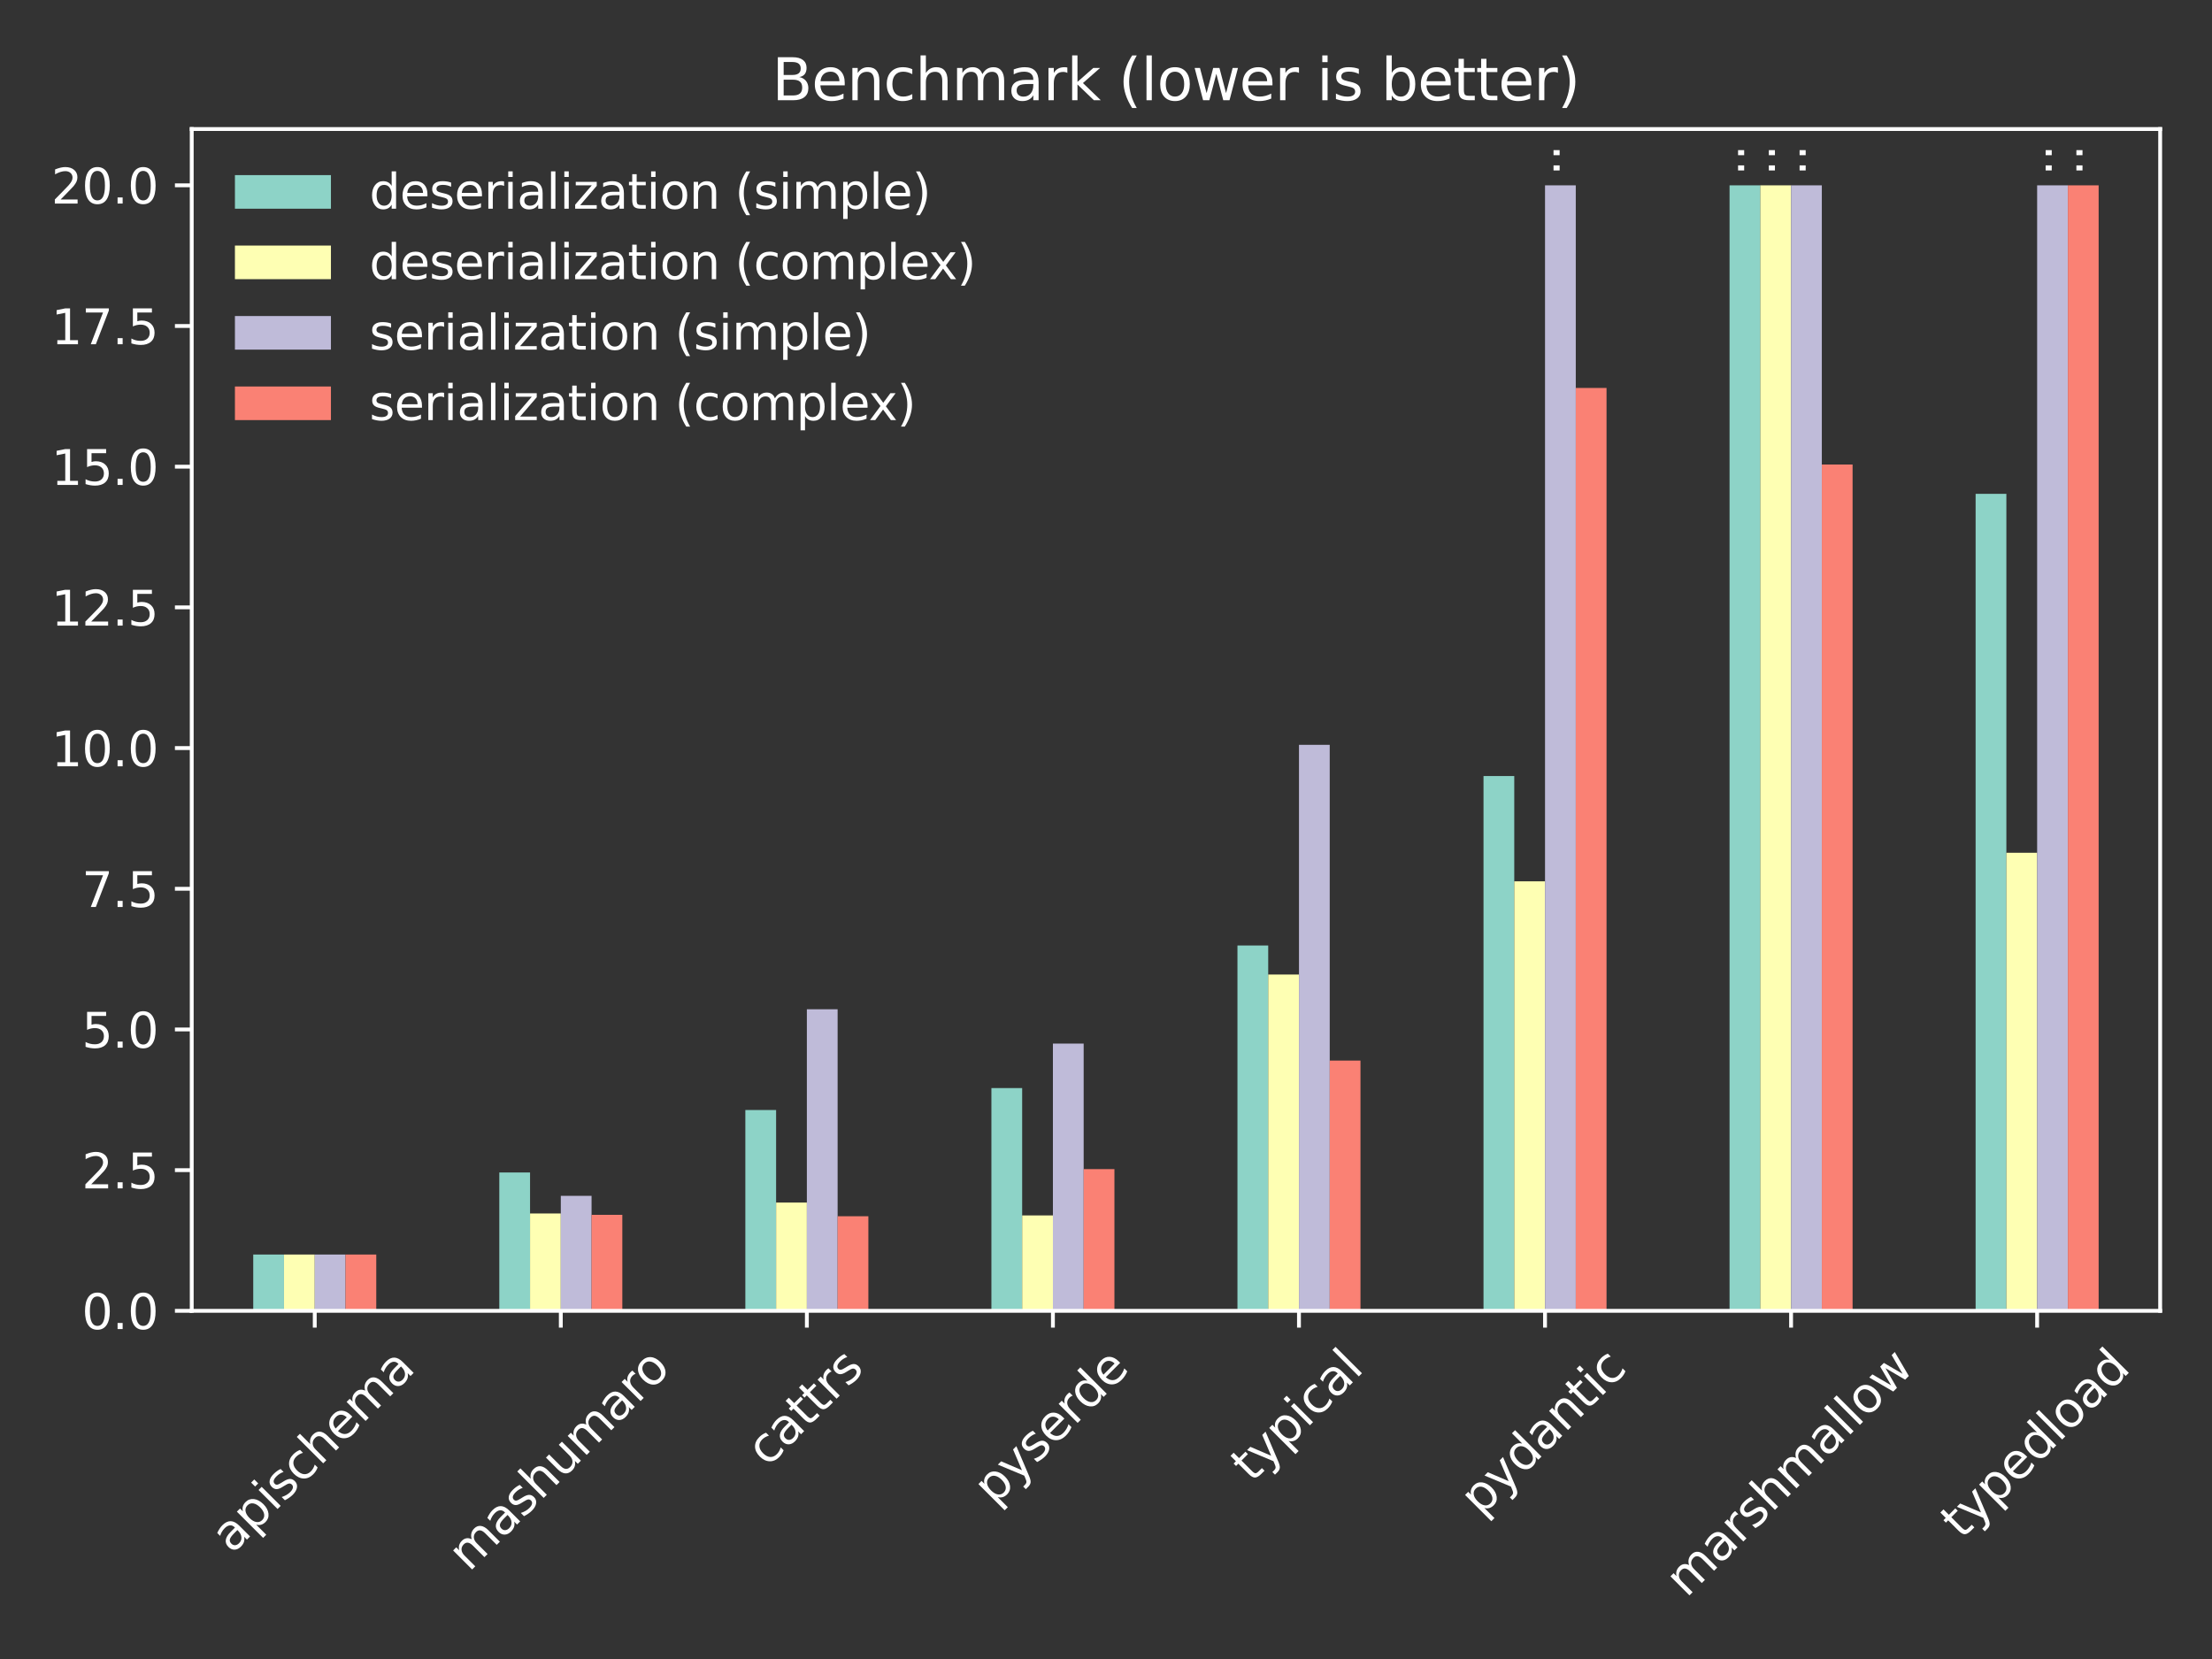 <?xml version="1.0" encoding="utf-8" standalone="no"?>
<!DOCTYPE svg PUBLIC "-//W3C//DTD SVG 1.1//EN"
  "http://www.w3.org/Graphics/SVG/1.1/DTD/svg11.dtd">
<svg xmlns:xlink="http://www.w3.org/1999/xlink" width="460.8pt" height="345.6pt" viewBox="0 0 460.8 345.6" xmlns="http://www.w3.org/2000/svg" version="1.1">
 <rect x="0" y="0" width="460.8" height="345.6" fill="#333333" stroke="none"/>
 <defs>
  <style type="text/css">*{stroke-linejoin: round; stroke-linecap: butt}</style>
 </defs>
 <g id="figure_1">
  <g id="patch_1">
   <path d="M 0 345.6 
L 460.8 345.6 
L 460.8 0 
L 0 0 
L 0 345.6 
z
" style="fill: none"/>
  </g>
  <g id="axes_1">
   <g id="patch_2">
    <path d="M 39.94 273.07 
L 450 273.07 
L 450 26.88 
L 39.94 26.88 
L 39.94 273.07 
z
" style="fill: none"/>
   </g>
   <g id="patch_3">
    <path d="M 52.754 273.07 
L 59.162 273.07 
L 59.162 261.347 
L 52.754 261.347 
z
" clip-path="url(#pff8470fe05)" style="fill: #8dd3c7"/>
   </g>
   <g id="patch_4">
    <path d="M 104.012 273.07 
L 110.419 273.07 
L 110.419 244.247 
L 104.012 244.247 
z
" clip-path="url(#pff8470fe05)" style="fill: #8dd3c7"/>
   </g>
   <g id="patch_5">
    <path d="M 155.269 273.07 
L 161.677 273.07 
L 161.677 231.242 
L 155.269 231.242 
z
" clip-path="url(#pff8470fe05)" style="fill: #8dd3c7"/>
   </g>
   <g id="patch_6">
    <path d="M 206.527 273.07 
L 212.934 273.07 
L 212.934 226.668 
L 206.527 226.668 
z
" clip-path="url(#pff8470fe05)" style="fill: #8dd3c7"/>
   </g>
   <g id="patch_7">
    <path d="M 257.784 273.07 
L 264.192 273.07 
L 264.192 196.967 
L 257.784 196.967 
z
" clip-path="url(#pff8470fe05)" style="fill: #8dd3c7"/>
   </g>
   <g id="patch_8">
    <path d="M 309.042 273.07 
L 315.449 273.07 
L 315.449 161.657 
L 309.042 161.657 
z
" clip-path="url(#pff8470fe05)" style="fill: #8dd3c7"/>
   </g>
   <g id="patch_9">
    <path d="M 360.299 273.07 
L 366.707 273.07 
L 366.707 38.603 
L 360.299 38.603 
z
" clip-path="url(#pff8470fe05)" style="fill: #8dd3c7"/>
   </g>
   <g id="patch_10">
    <path d="M 411.557 273.07 
L 417.964 273.07 
L 417.964 102.879 
L 411.557 102.879 
z
" clip-path="url(#pff8470fe05)" style="fill: #8dd3c7"/>
   </g>
   <g id="patch_11">
    <path d="M 59.162 273.07 
L 65.569 273.07 
L 65.569 261.347 
L 59.162 261.347 
z
" clip-path="url(#pff8470fe05)" style="fill: #feffb3"/>
   </g>
   <g id="patch_12">
    <path d="M 110.419 273.07 
L 116.826 273.07 
L 116.826 252.784 
L 110.419 252.784 
z
" clip-path="url(#pff8470fe05)" style="fill: #feffb3"/>
   </g>
   <g id="patch_13">
    <path d="M 161.677 273.07 
L 168.084 273.07 
L 168.084 250.511 
L 161.677 250.511 
z
" clip-path="url(#pff8470fe05)" style="fill: #feffb3"/>
   </g>
   <g id="patch_14">
    <path d="M 212.934 273.07 
L 219.341 273.07 
L 219.341 253.196 
L 212.934 253.196 
z
" clip-path="url(#pff8470fe05)" style="fill: #feffb3"/>
   </g>
   <g id="patch_15">
    <path d="M 264.192 273.07 
L 270.599 273.07 
L 270.599 203.005 
L 264.192 203.005 
z
" clip-path="url(#pff8470fe05)" style="fill: #feffb3"/>
   </g>
   <g id="patch_16">
    <path d="M 315.449 273.07 
L 321.856 273.07 
L 321.856 183.592 
L 315.449 183.592 
z
" clip-path="url(#pff8470fe05)" style="fill: #feffb3"/>
   </g>
   <g id="patch_17">
    <path d="M 366.707 273.07 
L 373.114 273.07 
L 373.114 38.603 
L 366.707 38.603 
z
" clip-path="url(#pff8470fe05)" style="fill: #feffb3"/>
   </g>
   <g id="patch_18">
    <path d="M 417.964 273.07 
L 424.371 273.07 
L 424.371 177.648 
L 417.964 177.648 
z
" clip-path="url(#pff8470fe05)" style="fill: #feffb3"/>
   </g>
   <g id="patch_19">
    <path d="M 65.569 273.07 
L 71.976 273.07 
L 71.976 261.347 
L 65.569 261.347 
z
" clip-path="url(#pff8470fe05)" style="fill: #bfbbd9"/>
   </g>
   <g id="patch_20">
    <path d="M 116.826 273.07 
L 123.233 273.07 
L 123.233 249.109 
L 116.826 249.109 
z
" clip-path="url(#pff8470fe05)" style="fill: #bfbbd9"/>
   </g>
   <g id="patch_21">
    <path d="M 168.084 273.07 
L 174.491 273.07 
L 174.491 210.246 
L 168.084 210.246 
z
" clip-path="url(#pff8470fe05)" style="fill: #bfbbd9"/>
   </g>
   <g id="patch_22">
    <path d="M 219.341 273.07 
L 225.748 273.07 
L 225.748 217.397 
L 219.341 217.397 
z
" clip-path="url(#pff8470fe05)" style="fill: #bfbbd9"/>
   </g>
   <g id="patch_23">
    <path d="M 270.599 273.07 
L 277.006 273.07 
L 277.006 155.159 
L 270.599 155.159 
z
" clip-path="url(#pff8470fe05)" style="fill: #bfbbd9"/>
   </g>
   <g id="patch_24">
    <path d="M 321.856 273.07 
L 328.263 273.07 
L 328.263 38.603 
L 321.856 38.603 
z
" clip-path="url(#pff8470fe05)" style="fill: #bfbbd9"/>
   </g>
   <g id="patch_25">
    <path d="M 373.114 273.07 
L 379.521 273.07 
L 379.521 38.603 
L 373.114 38.603 
z
" clip-path="url(#pff8470fe05)" style="fill: #bfbbd9"/>
   </g>
   <g id="patch_26">
    <path d="M 424.371 273.07 
L 430.778 273.07 
L 430.778 38.603 
L 424.371 38.603 
z
" clip-path="url(#pff8470fe05)" style="fill: #bfbbd9"/>
   </g>
   <g id="patch_27">
    <path d="M 71.976 273.07 
L 78.383 273.07 
L 78.383 261.347 
L 71.976 261.347 
z
" clip-path="url(#pff8470fe05)" style="fill: #fa8174"/>
   </g>
   <g id="patch_28">
    <path d="M 123.233 273.07 
L 129.641 273.07 
L 129.641 253.073 
L 123.233 253.073 
z
" clip-path="url(#pff8470fe05)" style="fill: #fa8174"/>
   </g>
   <g id="patch_29">
    <path d="M 174.491 273.07 
L 180.898 273.07 
L 180.898 253.364 
L 174.491 253.364 
z
" clip-path="url(#pff8470fe05)" style="fill: #fa8174"/>
   </g>
   <g id="patch_30">
    <path d="M 225.748 273.07 
L 232.156 273.07 
L 232.156 243.551 
L 225.748 243.551 
z
" clip-path="url(#pff8470fe05)" style="fill: #fa8174"/>
   </g>
   <g id="patch_31">
    <path d="M 277.006 273.07 
L 283.413 273.07 
L 283.413 220.933 
L 277.006 220.933 
z
" clip-path="url(#pff8470fe05)" style="fill: #fa8174"/>
   </g>
   <g id="patch_32">
    <path d="M 328.263 273.07 
L 334.671 273.07 
L 334.671 80.819 
L 328.263 80.819 
z
" clip-path="url(#pff8470fe05)" style="fill: #fa8174"/>
   </g>
   <g id="patch_33">
    <path d="M 379.521 273.07 
L 385.928 273.07 
L 385.928 96.771 
L 379.521 96.771 
z
" clip-path="url(#pff8470fe05)" style="fill: #fa8174"/>
   </g>
   <g id="patch_34">
    <path d="M 430.778 273.07 
L 437.186 273.07 
L 437.186 38.603 
L 430.778 38.603 
z
" clip-path="url(#pff8470fe05)" style="fill: #fa8174"/>
   </g>
   <g id="matplotlib.axis_1">
    <g id="xtick_1">
     <g id="line2d_1">
      <defs>
       <path id="m059f8b2aa5" d="M 0 0 
L 0 3.5 
" style="stroke: #ffffff; stroke-width: 0.8"/>
      </defs>
      <g>
       <use xlink:href="#m059f8b2aa5" x="65.569" y="273.07" style="fill: #ffffff; stroke: #ffffff; stroke-width: 0.8"/>
      </g>
     </g>
     <g id="text_1">
      <!-- apischema -->
      <g style="fill: #ffffff" transform="translate(48.314 323.854)rotate(-45)scale(0.1 -0.1)">
       <defs>
        <path id="DejaVuSans-61" d="M 2194 1759 
Q 1497 1759 1228 1600 
Q 959 1441 959 1056 
Q 959 750 1161 570 
Q 1363 391 1709 391 
Q 2188 391 2477 730 
Q 2766 1069 2766 1631 
L 2766 1759 
L 2194 1759 
z
M 3341 1997 
L 3341 0 
L 2766 0 
L 2766 531 
Q 2569 213 2275 61 
Q 1981 -91 1556 -91 
Q 1019 -91 701 211 
Q 384 513 384 1019 
Q 384 1609 779 1909 
Q 1175 2209 1959 2209 
L 2766 2209 
L 2766 2266 
Q 2766 2663 2505 2880 
Q 2244 3097 1772 3097 
Q 1472 3097 1187 3025 
Q 903 2953 641 2809 
L 641 3341 
Q 956 3463 1253 3523 
Q 1550 3584 1831 3584 
Q 2591 3584 2966 3190 
Q 3341 2797 3341 1997 
z
" transform="scale(0.016)"/>
        <path id="DejaVuSans-70" d="M 1159 525 
L 1159 -1331 
L 581 -1331 
L 581 3500 
L 1159 3500 
L 1159 2969 
Q 1341 3281 1617 3432 
Q 1894 3584 2278 3584 
Q 2916 3584 3314 3078 
Q 3713 2572 3713 1747 
Q 3713 922 3314 415 
Q 2916 -91 2278 -91 
Q 1894 -91 1617 61 
Q 1341 213 1159 525 
z
M 3116 1747 
Q 3116 2381 2855 2742 
Q 2594 3103 2138 3103 
Q 1681 3103 1420 2742 
Q 1159 2381 1159 1747 
Q 1159 1113 1420 752 
Q 1681 391 2138 391 
Q 2594 391 2855 752 
Q 3116 1113 3116 1747 
z
" transform="scale(0.016)"/>
        <path id="DejaVuSans-69" d="M 603 3500 
L 1178 3500 
L 1178 0 
L 603 0 
L 603 3500 
z
M 603 4863 
L 1178 4863 
L 1178 4134 
L 603 4134 
L 603 4863 
z
" transform="scale(0.016)"/>
        <path id="DejaVuSans-73" d="M 2834 3397 
L 2834 2853 
Q 2591 2978 2328 3040 
Q 2066 3103 1784 3103 
Q 1356 3103 1142 2972 
Q 928 2841 928 2578 
Q 928 2378 1081 2264 
Q 1234 2150 1697 2047 
L 1894 2003 
Q 2506 1872 2764 1633 
Q 3022 1394 3022 966 
Q 3022 478 2636 193 
Q 2250 -91 1575 -91 
Q 1294 -91 989 -36 
Q 684 19 347 128 
L 347 722 
Q 666 556 975 473 
Q 1284 391 1588 391 
Q 1994 391 2212 530 
Q 2431 669 2431 922 
Q 2431 1156 2273 1281 
Q 2116 1406 1581 1522 
L 1381 1569 
Q 847 1681 609 1914 
Q 372 2147 372 2553 
Q 372 3047 722 3315 
Q 1072 3584 1716 3584 
Q 2034 3584 2315 3537 
Q 2597 3491 2834 3397 
z
" transform="scale(0.016)"/>
        <path id="DejaVuSans-63" d="M 3122 3366 
L 3122 2828 
Q 2878 2963 2633 3030 
Q 2388 3097 2138 3097 
Q 1578 3097 1268 2742 
Q 959 2388 959 1747 
Q 959 1106 1268 751 
Q 1578 397 2138 397 
Q 2388 397 2633 464 
Q 2878 531 3122 666 
L 3122 134 
Q 2881 22 2623 -34 
Q 2366 -91 2075 -91 
Q 1284 -91 818 406 
Q 353 903 353 1747 
Q 353 2603 823 3093 
Q 1294 3584 2113 3584 
Q 2378 3584 2631 3529 
Q 2884 3475 3122 3366 
z
" transform="scale(0.016)"/>
        <path id="DejaVuSans-68" d="M 3513 2113 
L 3513 0 
L 2938 0 
L 2938 2094 
Q 2938 2591 2744 2837 
Q 2550 3084 2163 3084 
Q 1697 3084 1428 2787 
Q 1159 2491 1159 1978 
L 1159 0 
L 581 0 
L 581 4863 
L 1159 4863 
L 1159 2956 
Q 1366 3272 1645 3428 
Q 1925 3584 2291 3584 
Q 2894 3584 3203 3211 
Q 3513 2838 3513 2113 
z
" transform="scale(0.016)"/>
        <path id="DejaVuSans-65" d="M 3597 1894 
L 3597 1613 
L 953 1613 
Q 991 1019 1311 708 
Q 1631 397 2203 397 
Q 2534 397 2845 478 
Q 3156 559 3463 722 
L 3463 178 
Q 3153 47 2828 -22 
Q 2503 -91 2169 -91 
Q 1331 -91 842 396 
Q 353 884 353 1716 
Q 353 2575 817 3079 
Q 1281 3584 2069 3584 
Q 2775 3584 3186 3129 
Q 3597 2675 3597 1894 
z
M 3022 2063 
Q 3016 2534 2758 2815 
Q 2500 3097 2075 3097 
Q 1594 3097 1305 2825 
Q 1016 2553 972 2059 
L 3022 2063 
z
" transform="scale(0.016)"/>
        <path id="DejaVuSans-6d" d="M 3328 2828 
Q 3544 3216 3844 3400 
Q 4144 3584 4550 3584 
Q 5097 3584 5394 3201 
Q 5691 2819 5691 2113 
L 5691 0 
L 5113 0 
L 5113 2094 
Q 5113 2597 4934 2840 
Q 4756 3084 4391 3084 
Q 3944 3084 3684 2787 
Q 3425 2491 3425 1978 
L 3425 0 
L 2847 0 
L 2847 2094 
Q 2847 2600 2669 2842 
Q 2491 3084 2119 3084 
Q 1678 3084 1418 2786 
Q 1159 2488 1159 1978 
L 1159 0 
L 581 0 
L 581 3500 
L 1159 3500 
L 1159 2956 
Q 1356 3278 1631 3431 
Q 1906 3584 2284 3584 
Q 2666 3584 2933 3390 
Q 3200 3197 3328 2828 
z
" transform="scale(0.016)"/>
       </defs>
       <use xlink:href="#DejaVuSans-61"/>
       <use xlink:href="#DejaVuSans-70" x="61.279"/>
       <use xlink:href="#DejaVuSans-69" x="124.756"/>
       <use xlink:href="#DejaVuSans-73" x="152.539"/>
       <use xlink:href="#DejaVuSans-63" x="204.639"/>
       <use xlink:href="#DejaVuSans-68" x="259.619"/>
       <use xlink:href="#DejaVuSans-65" x="322.998"/>
       <use xlink:href="#DejaVuSans-6d" x="384.521"/>
       <use xlink:href="#DejaVuSans-61" x="481.934"/>
      </g>
     </g>
    </g>
    <g id="xtick_2">
     <g id="line2d_2">
      <g>
       <use xlink:href="#m059f8b2aa5" x="116.826" y="273.07" style="fill: #ffffff; stroke: #ffffff; stroke-width: 0.8"/>
      </g>
     </g>
     <g id="text_2">
      <!-- mashumaro -->
      <g style="fill: #ffffff" transform="translate(97.696 327.605)rotate(-45)scale(0.1 -0.1)">
       <defs>
        <path id="DejaVuSans-75" d="M 544 1381 
L 544 3500 
L 1119 3500 
L 1119 1403 
Q 1119 906 1312 657 
Q 1506 409 1894 409 
Q 2359 409 2629 706 
Q 2900 1003 2900 1516 
L 2900 3500 
L 3475 3500 
L 3475 0 
L 2900 0 
L 2900 538 
Q 2691 219 2414 64 
Q 2138 -91 1772 -91 
Q 1169 -91 856 284 
Q 544 659 544 1381 
z
M 1991 3584 
L 1991 3584 
z
" transform="scale(0.016)"/>
        <path id="DejaVuSans-72" d="M 2631 2963 
Q 2534 3019 2420 3045 
Q 2306 3072 2169 3072 
Q 1681 3072 1420 2755 
Q 1159 2438 1159 1844 
L 1159 0 
L 581 0 
L 581 3500 
L 1159 3500 
L 1159 2956 
Q 1341 3275 1631 3429 
Q 1922 3584 2338 3584 
Q 2397 3584 2469 3576 
Q 2541 3569 2628 3553 
L 2631 2963 
z
" transform="scale(0.016)"/>
        <path id="DejaVuSans-6f" d="M 1959 3097 
Q 1497 3097 1228 2736 
Q 959 2375 959 1747 
Q 959 1119 1226 758 
Q 1494 397 1959 397 
Q 2419 397 2687 759 
Q 2956 1122 2956 1747 
Q 2956 2369 2687 2733 
Q 2419 3097 1959 3097 
z
M 1959 3584 
Q 2709 3584 3137 3096 
Q 3566 2609 3566 1747 
Q 3566 888 3137 398 
Q 2709 -91 1959 -91 
Q 1206 -91 779 398 
Q 353 888 353 1747 
Q 353 2609 779 3096 
Q 1206 3584 1959 3584 
z
" transform="scale(0.016)"/>
       </defs>
       <use xlink:href="#DejaVuSans-6d"/>
       <use xlink:href="#DejaVuSans-61" x="97.412"/>
       <use xlink:href="#DejaVuSans-73" x="158.691"/>
       <use xlink:href="#DejaVuSans-68" x="210.791"/>
       <use xlink:href="#DejaVuSans-75" x="274.17"/>
       <use xlink:href="#DejaVuSans-6d" x="337.549"/>
       <use xlink:href="#DejaVuSans-61" x="434.961"/>
       <use xlink:href="#DejaVuSans-72" x="496.24"/>
       <use xlink:href="#DejaVuSans-6f" x="535.104"/>
      </g>
     </g>
    </g>
    <g id="xtick_3">
     <g id="line2d_3">
      <g>
       <use xlink:href="#m059f8b2aa5" x="168.084" y="273.07" style="fill: #ffffff; stroke: #ffffff; stroke-width: 0.8"/>
      </g>
     </g>
     <g id="text_3">
      <!-- cattrs -->
      <g style="fill: #ffffff" transform="translate(159.857 305.799)rotate(-45)scale(0.1 -0.1)">
       <defs>
        <path id="DejaVuSans-74" d="M 1172 4494 
L 1172 3500 
L 2356 3500 
L 2356 3053 
L 1172 3053 
L 1172 1153 
Q 1172 725 1289 603 
Q 1406 481 1766 481 
L 2356 481 
L 2356 0 
L 1766 0 
Q 1100 0 847 248 
Q 594 497 594 1153 
L 594 3053 
L 172 3053 
L 172 3500 
L 594 3500 
L 594 4494 
L 1172 4494 
z
" transform="scale(0.016)"/>
       </defs>
       <use xlink:href="#DejaVuSans-63"/>
       <use xlink:href="#DejaVuSans-61" x="54.98"/>
       <use xlink:href="#DejaVuSans-74" x="116.26"/>
       <use xlink:href="#DejaVuSans-74" x="155.469"/>
       <use xlink:href="#DejaVuSans-72" x="194.678"/>
       <use xlink:href="#DejaVuSans-73" x="235.791"/>
      </g>
     </g>
    </g>
    <g id="xtick_4">
     <g id="line2d_4">
      <g>
       <use xlink:href="#m059f8b2aa5" x="219.341" y="273.07" style="fill: #ffffff; stroke: #ffffff; stroke-width: 0.8"/>
      </g>
     </g>
     <g id="text_4">
      <!-- pyserde -->
      <g style="fill: #ffffff" transform="translate(207.127 313.775)rotate(-45)scale(0.1 -0.1)">
       <defs>
        <path id="DejaVuSans-79" d="M 2059 -325 
Q 1816 -950 1584 -1140 
Q 1353 -1331 966 -1331 
L 506 -1331 
L 506 -850 
L 844 -850 
Q 1081 -850 1212 -737 
Q 1344 -625 1503 -206 
L 1606 56 
L 191 3500 
L 800 3500 
L 1894 763 
L 2988 3500 
L 3597 3500 
L 2059 -325 
z
" transform="scale(0.016)"/>
        <path id="DejaVuSans-64" d="M 2906 2969 
L 2906 4863 
L 3481 4863 
L 3481 0 
L 2906 0 
L 2906 525 
Q 2725 213 2448 61 
Q 2172 -91 1784 -91 
Q 1150 -91 751 415 
Q 353 922 353 1747 
Q 353 2572 751 3078 
Q 1150 3584 1784 3584 
Q 2172 3584 2448 3432 
Q 2725 3281 2906 2969 
z
M 947 1747 
Q 947 1113 1208 752 
Q 1469 391 1925 391 
Q 2381 391 2643 752 
Q 2906 1113 2906 1747 
Q 2906 2381 2643 2742 
Q 2381 3103 1925 3103 
Q 1469 3103 1208 2742 
Q 947 2381 947 1747 
z
" transform="scale(0.016)"/>
       </defs>
       <use xlink:href="#DejaVuSans-70"/>
       <use xlink:href="#DejaVuSans-79" x="63.477"/>
       <use xlink:href="#DejaVuSans-73" x="122.656"/>
       <use xlink:href="#DejaVuSans-65" x="174.756"/>
       <use xlink:href="#DejaVuSans-72" x="236.279"/>
       <use xlink:href="#DejaVuSans-64" x="275.643"/>
       <use xlink:href="#DejaVuSans-65" x="339.119"/>
      </g>
     </g>
    </g>
    <g id="xtick_5">
     <g id="line2d_5">
      <g>
       <use xlink:href="#m059f8b2aa5" x="270.599" y="273.07" style="fill: #ffffff; stroke: #ffffff; stroke-width: 0.8"/>
      </g>
     </g>
     <g id="text_5">
      <!-- typical -->
      <g style="fill: #ffffff" transform="translate(260.752 309.039)rotate(-45)scale(0.1 -0.1)">
       <defs>
        <path id="DejaVuSans-6c" d="M 603 4863 
L 1178 4863 
L 1178 0 
L 603 0 
L 603 4863 
z
" transform="scale(0.016)"/>
       </defs>
       <use xlink:href="#DejaVuSans-74"/>
       <use xlink:href="#DejaVuSans-79" x="39.209"/>
       <use xlink:href="#DejaVuSans-70" x="98.389"/>
       <use xlink:href="#DejaVuSans-69" x="161.865"/>
       <use xlink:href="#DejaVuSans-63" x="189.648"/>
       <use xlink:href="#DejaVuSans-61" x="244.629"/>
       <use xlink:href="#DejaVuSans-6c" x="305.908"/>
      </g>
     </g>
    </g>
    <g id="xtick_6">
     <g id="line2d_6">
      <g>
       <use xlink:href="#m059f8b2aa5" x="321.856" y="273.07" style="fill: #ffffff; stroke: #ffffff; stroke-width: 0.8"/>
      </g>
     </g>
     <g id="text_6">
      <!-- pydantic -->
      <g style="fill: #ffffff" transform="translate(308.506 316.045)rotate(-45)scale(0.1 -0.1)">
       <defs>
        <path id="DejaVuSans-6e" d="M 3513 2113 
L 3513 0 
L 2938 0 
L 2938 2094 
Q 2938 2591 2744 2837 
Q 2550 3084 2163 3084 
Q 1697 3084 1428 2787 
Q 1159 2491 1159 1978 
L 1159 0 
L 581 0 
L 581 3500 
L 1159 3500 
L 1159 2956 
Q 1366 3272 1645 3428 
Q 1925 3584 2291 3584 
Q 2894 3584 3203 3211 
Q 3513 2838 3513 2113 
z
" transform="scale(0.016)"/>
       </defs>
       <use xlink:href="#DejaVuSans-70"/>
       <use xlink:href="#DejaVuSans-79" x="63.477"/>
       <use xlink:href="#DejaVuSans-64" x="122.656"/>
       <use xlink:href="#DejaVuSans-61" x="186.133"/>
       <use xlink:href="#DejaVuSans-6e" x="247.412"/>
       <use xlink:href="#DejaVuSans-74" x="310.791"/>
       <use xlink:href="#DejaVuSans-69" x="350"/>
       <use xlink:href="#DejaVuSans-63" x="377.783"/>
      </g>
     </g>
    </g>
    <g id="xtick_7">
     <g id="line2d_7">
      <g>
       <use xlink:href="#m059f8b2aa5" x="373.114" y="273.07" style="fill: #ffffff; stroke: #ffffff; stroke-width: 0.8"/>
      </g>
     </g>
     <g id="text_7">
      <!-- marshmallow -->
      <g style="fill: #ffffff" transform="translate(351.289 332.995)rotate(-45)scale(0.1 -0.1)">
       <defs>
        <path id="DejaVuSans-77" d="M 269 3500 
L 844 3500 
L 1563 769 
L 2278 3500 
L 2956 3500 
L 3675 769 
L 4391 3500 
L 4966 3500 
L 4050 0 
L 3372 0 
L 2619 2869 
L 1863 0 
L 1184 0 
L 269 3500 
z
" transform="scale(0.016)"/>
       </defs>
       <use xlink:href="#DejaVuSans-6d"/>
       <use xlink:href="#DejaVuSans-61" x="97.412"/>
       <use xlink:href="#DejaVuSans-72" x="158.691"/>
       <use xlink:href="#DejaVuSans-73" x="199.805"/>
       <use xlink:href="#DejaVuSans-68" x="251.904"/>
       <use xlink:href="#DejaVuSans-6d" x="315.283"/>
       <use xlink:href="#DejaVuSans-61" x="412.695"/>
       <use xlink:href="#DejaVuSans-6c" x="473.975"/>
       <use xlink:href="#DejaVuSans-6c" x="501.758"/>
       <use xlink:href="#DejaVuSans-6f" x="529.541"/>
       <use xlink:href="#DejaVuSans-77" x="590.723"/>
      </g>
     </g>
    </g>
    <g id="xtick_8">
     <g id="line2d_8">
      <g>
       <use xlink:href="#m059f8b2aa5" x="424.371" y="273.07" style="fill: #ffffff; stroke: #ffffff; stroke-width: 0.8"/>
      </g>
     </g>
     <g id="text_8">
      <!-- typedload -->
      <g style="fill: #ffffff" transform="translate(408.623 320.842)rotate(-45)scale(0.1 -0.1)">
       <use xlink:href="#DejaVuSans-74"/>
       <use xlink:href="#DejaVuSans-79" x="39.209"/>
       <use xlink:href="#DejaVuSans-70" x="98.389"/>
       <use xlink:href="#DejaVuSans-65" x="161.865"/>
       <use xlink:href="#DejaVuSans-64" x="223.389"/>
       <use xlink:href="#DejaVuSans-6c" x="286.865"/>
       <use xlink:href="#DejaVuSans-6f" x="314.648"/>
       <use xlink:href="#DejaVuSans-61" x="375.83"/>
       <use xlink:href="#DejaVuSans-64" x="437.109"/>
      </g>
     </g>
    </g>
   </g>
   <g id="matplotlib.axis_2">
    <g id="ytick_1">
     <g id="line2d_9">
      <defs>
       <path id="m7e2dacdba5" d="M 0 0 
L -3.5 0 
" style="stroke: #ffffff; stroke-width: 0.8"/>
      </defs>
      <g>
       <use xlink:href="#m7e2dacdba5" x="39.94" y="273.07" style="fill: #ffffff; stroke: #ffffff; stroke-width: 0.8"/>
      </g>
     </g>
     <g id="text_9">
      <!-- 0.0 -->
      <g style="fill: #ffffff" transform="translate(17.037 276.869)scale(0.1 -0.1)">
       <defs>
        <path id="DejaVuSans-30" d="M 2034 4250 
Q 1547 4250 1301 3770 
Q 1056 3291 1056 2328 
Q 1056 1369 1301 889 
Q 1547 409 2034 409 
Q 2525 409 2770 889 
Q 3016 1369 3016 2328 
Q 3016 3291 2770 3770 
Q 2525 4250 2034 4250 
z
M 2034 4750 
Q 2819 4750 3233 4129 
Q 3647 3509 3647 2328 
Q 3647 1150 3233 529 
Q 2819 -91 2034 -91 
Q 1250 -91 836 529 
Q 422 1150 422 2328 
Q 422 3509 836 4129 
Q 1250 4750 2034 4750 
z
" transform="scale(0.016)"/>
        <path id="DejaVuSans-2e" d="M 684 794 
L 1344 794 
L 1344 0 
L 684 0 
L 684 794 
z
" transform="scale(0.016)"/>
       </defs>
       <use xlink:href="#DejaVuSans-30"/>
       <use xlink:href="#DejaVuSans-2e" x="63.623"/>
       <use xlink:href="#DejaVuSans-30" x="95.41"/>
      </g>
     </g>
    </g>
    <g id="ytick_2">
     <g id="line2d_10">
      <g>
       <use xlink:href="#m7e2dacdba5" x="39.94" y="243.762" style="fill: #ffffff; stroke: #ffffff; stroke-width: 0.8"/>
      </g>
     </g>
     <g id="text_10">
      <!-- 2.5 -->
      <g style="fill: #ffffff" transform="translate(17.037 247.561)scale(0.1 -0.1)">
       <defs>
        <path id="DejaVuSans-32" d="M 1228 531 
L 3431 531 
L 3431 0 
L 469 0 
L 469 531 
Q 828 903 1448 1529 
Q 2069 2156 2228 2338 
Q 2531 2678 2651 2914 
Q 2772 3150 2772 3378 
Q 2772 3750 2511 3984 
Q 2250 4219 1831 4219 
Q 1534 4219 1204 4116 
Q 875 4013 500 3803 
L 500 4441 
Q 881 4594 1212 4672 
Q 1544 4750 1819 4750 
Q 2544 4750 2975 4387 
Q 3406 4025 3406 3419 
Q 3406 3131 3298 2873 
Q 3191 2616 2906 2266 
Q 2828 2175 2409 1742 
Q 1991 1309 1228 531 
z
" transform="scale(0.016)"/>
        <path id="DejaVuSans-35" d="M 691 4666 
L 3169 4666 
L 3169 4134 
L 1269 4134 
L 1269 2991 
Q 1406 3038 1543 3061 
Q 1681 3084 1819 3084 
Q 2600 3084 3056 2656 
Q 3513 2228 3513 1497 
Q 3513 744 3044 326 
Q 2575 -91 1722 -91 
Q 1428 -91 1123 -41 
Q 819 9 494 109 
L 494 744 
Q 775 591 1075 516 
Q 1375 441 1709 441 
Q 2250 441 2565 725 
Q 2881 1009 2881 1497 
Q 2881 1984 2565 2268 
Q 2250 2553 1709 2553 
Q 1456 2553 1204 2497 
Q 953 2441 691 2322 
L 691 4666 
z
" transform="scale(0.016)"/>
       </defs>
       <use xlink:href="#DejaVuSans-32"/>
       <use xlink:href="#DejaVuSans-2e" x="63.623"/>
       <use xlink:href="#DejaVuSans-35" x="95.41"/>
      </g>
     </g>
    </g>
    <g id="ytick_3">
     <g id="line2d_11">
      <g>
       <use xlink:href="#m7e2dacdba5" x="39.94" y="214.453" style="fill: #ffffff; stroke: #ffffff; stroke-width: 0.8"/>
      </g>
     </g>
     <g id="text_11">
      <!-- 5.0 -->
      <g style="fill: #ffffff" transform="translate(17.037 218.253)scale(0.1 -0.1)">
       <use xlink:href="#DejaVuSans-35"/>
       <use xlink:href="#DejaVuSans-2e" x="63.623"/>
       <use xlink:href="#DejaVuSans-30" x="95.41"/>
      </g>
     </g>
    </g>
    <g id="ytick_4">
     <g id="line2d_12">
      <g>
       <use xlink:href="#m7e2dacdba5" x="39.94" y="185.145" style="fill: #ffffff; stroke: #ffffff; stroke-width: 0.8"/>
      </g>
     </g>
     <g id="text_12">
      <!-- 7.5 -->
      <g style="fill: #ffffff" transform="translate(17.037 188.944)scale(0.1 -0.1)">
       <defs>
        <path id="DejaVuSans-37" d="M 525 4666 
L 3525 4666 
L 3525 4397 
L 1831 0 
L 1172 0 
L 2766 4134 
L 525 4134 
L 525 4666 
z
" transform="scale(0.016)"/>
       </defs>
       <use xlink:href="#DejaVuSans-37"/>
       <use xlink:href="#DejaVuSans-2e" x="63.623"/>
       <use xlink:href="#DejaVuSans-35" x="95.41"/>
      </g>
     </g>
    </g>
    <g id="ytick_5">
     <g id="line2d_13">
      <g>
       <use xlink:href="#m7e2dacdba5" x="39.94" y="155.837" style="fill: #ffffff; stroke: #ffffff; stroke-width: 0.8"/>
      </g>
     </g>
     <g id="text_13">
      <!-- 10.0 -->
      <g style="fill: #ffffff" transform="translate(10.674 159.636)scale(0.1 -0.1)">
       <defs>
        <path id="DejaVuSans-31" d="M 794 531 
L 1825 531 
L 1825 4091 
L 703 3866 
L 703 4441 
L 1819 4666 
L 2450 4666 
L 2450 531 
L 3481 531 
L 3481 0 
L 794 0 
L 794 531 
z
" transform="scale(0.016)"/>
       </defs>
       <use xlink:href="#DejaVuSans-31"/>
       <use xlink:href="#DejaVuSans-30" x="63.623"/>
       <use xlink:href="#DejaVuSans-2e" x="127.246"/>
       <use xlink:href="#DejaVuSans-30" x="159.033"/>
      </g>
     </g>
    </g>
    <g id="ytick_6">
     <g id="line2d_14">
      <g>
       <use xlink:href="#m7e2dacdba5" x="39.94" y="126.528" style="fill: #ffffff; stroke: #ffffff; stroke-width: 0.8"/>
      </g>
     </g>
     <g id="text_14">
      <!-- 12.5 -->
      <g style="fill: #ffffff" transform="translate(10.674 130.328)scale(0.1 -0.1)">
       <use xlink:href="#DejaVuSans-31"/>
       <use xlink:href="#DejaVuSans-32" x="63.623"/>
       <use xlink:href="#DejaVuSans-2e" x="127.246"/>
       <use xlink:href="#DejaVuSans-35" x="159.033"/>
      </g>
     </g>
    </g>
    <g id="ytick_7">
     <g id="line2d_15">
      <g>
       <use xlink:href="#m7e2dacdba5" x="39.94" y="97.22" style="fill: #ffffff; stroke: #ffffff; stroke-width: 0.8"/>
      </g>
     </g>
     <g id="text_15">
      <!-- 15.0 -->
      <g style="fill: #ffffff" transform="translate(10.674 101.019)scale(0.1 -0.1)">
       <use xlink:href="#DejaVuSans-31"/>
       <use xlink:href="#DejaVuSans-35" x="63.623"/>
       <use xlink:href="#DejaVuSans-2e" x="127.246"/>
       <use xlink:href="#DejaVuSans-30" x="159.033"/>
      </g>
     </g>
    </g>
    <g id="ytick_8">
     <g id="line2d_16">
      <g>
       <use xlink:href="#m7e2dacdba5" x="39.94" y="67.912" style="fill: #ffffff; stroke: #ffffff; stroke-width: 0.8"/>
      </g>
     </g>
     <g id="text_16">
      <!-- 17.5 -->
      <g style="fill: #ffffff" transform="translate(10.674 71.711)scale(0.1 -0.1)">
       <use xlink:href="#DejaVuSans-31"/>
       <use xlink:href="#DejaVuSans-37" x="63.623"/>
       <use xlink:href="#DejaVuSans-2e" x="127.246"/>
       <use xlink:href="#DejaVuSans-35" x="159.033"/>
      </g>
     </g>
    </g>
    <g id="ytick_9">
     <g id="line2d_17">
      <g>
       <use xlink:href="#m7e2dacdba5" x="39.94" y="38.603" style="fill: #ffffff; stroke: #ffffff; stroke-width: 0.8"/>
      </g>
     </g>
     <g id="text_17">
      <!-- 20.0 -->
      <g style="fill: #ffffff" transform="translate(10.674 42.403)scale(0.1 -0.1)">
       <use xlink:href="#DejaVuSans-32"/>
       <use xlink:href="#DejaVuSans-30" x="63.623"/>
       <use xlink:href="#DejaVuSans-2e" x="127.246"/>
       <use xlink:href="#DejaVuSans-30" x="159.033"/>
      </g>
     </g>
    </g>
   </g>
   <g id="patch_35">
    <path d="M 39.94 273.07 
L 39.94 26.88 
" style="fill: none; stroke: #ffffff; stroke-width: 0.8; stroke-linejoin: miter; stroke-linecap: square"/>
   </g>
   <g id="patch_36">
    <path d="M 450 273.07 
L 450 26.88 
" style="fill: none; stroke: #ffffff; stroke-width: 0.8; stroke-linejoin: miter; stroke-linecap: square"/>
   </g>
   <g id="patch_37">
    <path d="M 39.94 273.07 
L 450 273.07 
" style="fill: none; stroke: #ffffff; stroke-width: 0.8; stroke-linejoin: miter; stroke-linecap: square"/>
   </g>
   <g id="patch_38">
    <path d="M 39.94 26.88 
L 450 26.88 
" style="fill: none; stroke: #ffffff; stroke-width: 0.8; stroke-linejoin: miter; stroke-linecap: square"/>
   </g>
   <g id="text_18">
    <!-- ·· -->
    <g style="fill: #ffffff" transform="translate(366.262 36.603)rotate(-90)scale(0.1 -0.1)">
     <defs>
      <path id="DejaVuSans-b7" d="M 684 2619 
L 1344 2619 
L 1344 1825 
L 684 1825 
L 684 2619 
z
" transform="scale(0.016)"/>
     </defs>
     <use xlink:href="#DejaVuSans-b7"/>
     <use xlink:href="#DejaVuSans-b7" x="31.787"/>
    </g>
   </g>
   <g id="text_19">
    <!-- ·· -->
    <g style="fill: #ffffff" transform="translate(372.67 36.603)rotate(-90)scale(0.1 -0.1)">
     <use xlink:href="#DejaVuSans-b7"/>
     <use xlink:href="#DejaVuSans-b7" x="31.787"/>
    </g>
   </g>
   <g id="text_20">
    <!-- ·· -->
    <g style="fill: #ffffff" transform="translate(327.819 36.603)rotate(-90)scale(0.1 -0.1)">
     <use xlink:href="#DejaVuSans-b7"/>
     <use xlink:href="#DejaVuSans-b7" x="31.787"/>
    </g>
   </g>
   <g id="text_21">
    <!-- ·· -->
    <g style="fill: #ffffff" transform="translate(379.077 36.603)rotate(-90)scale(0.1 -0.1)">
     <use xlink:href="#DejaVuSans-b7"/>
     <use xlink:href="#DejaVuSans-b7" x="31.787"/>
    </g>
   </g>
   <g id="text_22">
    <!-- ·· -->
    <g style="fill: #ffffff" transform="translate(430.334 36.603)rotate(-90)scale(0.1 -0.1)">
     <use xlink:href="#DejaVuSans-b7"/>
     <use xlink:href="#DejaVuSans-b7" x="31.787"/>
    </g>
   </g>
   <g id="text_23">
    <!-- ·· -->
    <g style="fill: #ffffff" transform="translate(436.741 36.603)rotate(-90)scale(0.1 -0.1)">
     <use xlink:href="#DejaVuSans-b7"/>
     <use xlink:href="#DejaVuSans-b7" x="31.787"/>
    </g>
   </g>
   <g id="text_24">
    <!-- Benchmark (lower is better) -->
    <g style="fill: #ffffff" transform="translate(160.833 20.88)scale(0.12 -0.12)">
     <defs>
      <path id="DejaVuSans-42" d="M 1259 2228 
L 1259 519 
L 2272 519 
Q 2781 519 3026 730 
Q 3272 941 3272 1375 
Q 3272 1813 3026 2020 
Q 2781 2228 2272 2228 
L 1259 2228 
z
M 1259 4147 
L 1259 2741 
L 2194 2741 
Q 2656 2741 2882 2914 
Q 3109 3088 3109 3444 
Q 3109 3797 2882 3972 
Q 2656 4147 2194 4147 
L 1259 4147 
z
M 628 4666 
L 2241 4666 
Q 2963 4666 3353 4366 
Q 3744 4066 3744 3513 
Q 3744 3084 3544 2831 
Q 3344 2578 2956 2516 
Q 3422 2416 3680 2098 
Q 3938 1781 3938 1306 
Q 3938 681 3513 340 
Q 3088 0 2303 0 
L 628 0 
L 628 4666 
z
" transform="scale(0.016)"/>
      <path id="DejaVuSans-6b" d="M 581 4863 
L 1159 4863 
L 1159 1991 
L 2875 3500 
L 3609 3500 
L 1753 1863 
L 3688 0 
L 2938 0 
L 1159 1709 
L 1159 0 
L 581 0 
L 581 4863 
z
" transform="scale(0.016)"/>
      <path id="DejaVuSans-20" transform="scale(0.016)"/>
      <path id="DejaVuSans-28" d="M 1984 4856 
Q 1566 4138 1362 3434 
Q 1159 2731 1159 2009 
Q 1159 1288 1364 580 
Q 1569 -128 1984 -844 
L 1484 -844 
Q 1016 -109 783 600 
Q 550 1309 550 2009 
Q 550 2706 781 3412 
Q 1013 4119 1484 4856 
L 1984 4856 
z
" transform="scale(0.016)"/>
      <path id="DejaVuSans-62" d="M 3116 1747 
Q 3116 2381 2855 2742 
Q 2594 3103 2138 3103 
Q 1681 3103 1420 2742 
Q 1159 2381 1159 1747 
Q 1159 1113 1420 752 
Q 1681 391 2138 391 
Q 2594 391 2855 752 
Q 3116 1113 3116 1747 
z
M 1159 2969 
Q 1341 3281 1617 3432 
Q 1894 3584 2278 3584 
Q 2916 3584 3314 3078 
Q 3713 2572 3713 1747 
Q 3713 922 3314 415 
Q 2916 -91 2278 -91 
Q 1894 -91 1617 61 
Q 1341 213 1159 525 
L 1159 0 
L 581 0 
L 581 4863 
L 1159 4863 
L 1159 2969 
z
" transform="scale(0.016)"/>
      <path id="DejaVuSans-29" d="M 513 4856 
L 1013 4856 
Q 1481 4119 1714 3412 
Q 1947 2706 1947 2009 
Q 1947 1309 1714 600 
Q 1481 -109 1013 -844 
L 513 -844 
Q 928 -128 1133 580 
Q 1338 1288 1338 2009 
Q 1338 2731 1133 3434 
Q 928 4138 513 4856 
z
" transform="scale(0.016)"/>
     </defs>
     <use xlink:href="#DejaVuSans-42"/>
     <use xlink:href="#DejaVuSans-65" x="68.604"/>
     <use xlink:href="#DejaVuSans-6e" x="130.127"/>
     <use xlink:href="#DejaVuSans-63" x="193.506"/>
     <use xlink:href="#DejaVuSans-68" x="248.486"/>
     <use xlink:href="#DejaVuSans-6d" x="311.865"/>
     <use xlink:href="#DejaVuSans-61" x="409.277"/>
     <use xlink:href="#DejaVuSans-72" x="470.557"/>
     <use xlink:href="#DejaVuSans-6b" x="511.67"/>
     <use xlink:href="#DejaVuSans-20" x="569.58"/>
     <use xlink:href="#DejaVuSans-28" x="601.367"/>
     <use xlink:href="#DejaVuSans-6c" x="640.381"/>
     <use xlink:href="#DejaVuSans-6f" x="668.164"/>
     <use xlink:href="#DejaVuSans-77" x="729.346"/>
     <use xlink:href="#DejaVuSans-65" x="811.133"/>
     <use xlink:href="#DejaVuSans-72" x="872.656"/>
     <use xlink:href="#DejaVuSans-20" x="913.77"/>
     <use xlink:href="#DejaVuSans-69" x="945.557"/>
     <use xlink:href="#DejaVuSans-73" x="973.34"/>
     <use xlink:href="#DejaVuSans-20" x="1025.439"/>
     <use xlink:href="#DejaVuSans-62" x="1057.227"/>
     <use xlink:href="#DejaVuSans-65" x="1120.703"/>
     <use xlink:href="#DejaVuSans-74" x="1182.227"/>
     <use xlink:href="#DejaVuSans-74" x="1221.436"/>
     <use xlink:href="#DejaVuSans-65" x="1260.645"/>
     <use xlink:href="#DejaVuSans-72" x="1322.168"/>
     <use xlink:href="#DejaVuSans-29" x="1363.281"/>
    </g>
   </g>
   <g id="legend_1">
    <g id="patch_39">
     <path d="M 46.94 93.593 
L 205.271 93.593 
Q 207.271 93.593 207.271 91.593 
L 207.271 33.88 
Q 207.271 31.88 205.271 31.88 
L 46.94 31.88 
Q 44.94 31.88 44.94 33.88 
L 44.94 91.593 
Q 44.94 93.593 46.94 93.593 
L 46.94 93.593 
z
" style="fill: none; opacity: 0"/>
    </g>
    <g id="patch_40">
     <path d="M 48.94 43.478 
L 68.94 43.478 
L 68.94 36.478 
L 48.94 36.478 
z
" style="fill: #8dd3c7"/>
    </g>
    <g id="text_25">
     <!-- deserialization (simple) -->
     <g style="fill: #ffffff" transform="translate(76.94 43.478)scale(0.1 -0.1)">
      <defs>
       <path id="DejaVuSans-7a" d="M 353 3500 
L 3084 3500 
L 3084 2975 
L 922 459 
L 3084 459 
L 3084 0 
L 275 0 
L 275 525 
L 2438 3041 
L 353 3041 
L 353 3500 
z
" transform="scale(0.016)"/>
      </defs>
      <use xlink:href="#DejaVuSans-64"/>
      <use xlink:href="#DejaVuSans-65" x="63.477"/>
      <use xlink:href="#DejaVuSans-73" x="125"/>
      <use xlink:href="#DejaVuSans-65" x="177.1"/>
      <use xlink:href="#DejaVuSans-72" x="238.623"/>
      <use xlink:href="#DejaVuSans-69" x="279.736"/>
      <use xlink:href="#DejaVuSans-61" x="307.52"/>
      <use xlink:href="#DejaVuSans-6c" x="368.799"/>
      <use xlink:href="#DejaVuSans-69" x="396.582"/>
      <use xlink:href="#DejaVuSans-7a" x="424.365"/>
      <use xlink:href="#DejaVuSans-61" x="476.855"/>
      <use xlink:href="#DejaVuSans-74" x="538.135"/>
      <use xlink:href="#DejaVuSans-69" x="577.344"/>
      <use xlink:href="#DejaVuSans-6f" x="605.127"/>
      <use xlink:href="#DejaVuSans-6e" x="666.309"/>
      <use xlink:href="#DejaVuSans-20" x="729.688"/>
      <use xlink:href="#DejaVuSans-28" x="761.475"/>
      <use xlink:href="#DejaVuSans-73" x="800.488"/>
      <use xlink:href="#DejaVuSans-69" x="852.588"/>
      <use xlink:href="#DejaVuSans-6d" x="880.371"/>
      <use xlink:href="#DejaVuSans-70" x="977.783"/>
      <use xlink:href="#DejaVuSans-6c" x="1041.26"/>
      <use xlink:href="#DejaVuSans-65" x="1069.043"/>
      <use xlink:href="#DejaVuSans-29" x="1130.566"/>
     </g>
    </g>
    <g id="patch_41">
     <path d="M 48.94 58.157 
L 68.94 58.157 
L 68.94 51.157 
L 48.94 51.157 
z
" style="fill: #feffb3"/>
    </g>
    <g id="text_26">
     <!-- deserialization (complex) -->
     <g style="fill: #ffffff" transform="translate(76.94 58.157)scale(0.1 -0.1)">
      <defs>
       <path id="DejaVuSans-78" d="M 3513 3500 
L 2247 1797 
L 3578 0 
L 2900 0 
L 1881 1375 
L 863 0 
L 184 0 
L 1544 1831 
L 300 3500 
L 978 3500 
L 1906 2253 
L 2834 3500 
L 3513 3500 
z
" transform="scale(0.016)"/>
      </defs>
      <use xlink:href="#DejaVuSans-64"/>
      <use xlink:href="#DejaVuSans-65" x="63.477"/>
      <use xlink:href="#DejaVuSans-73" x="125"/>
      <use xlink:href="#DejaVuSans-65" x="177.1"/>
      <use xlink:href="#DejaVuSans-72" x="238.623"/>
      <use xlink:href="#DejaVuSans-69" x="279.736"/>
      <use xlink:href="#DejaVuSans-61" x="307.52"/>
      <use xlink:href="#DejaVuSans-6c" x="368.799"/>
      <use xlink:href="#DejaVuSans-69" x="396.582"/>
      <use xlink:href="#DejaVuSans-7a" x="424.365"/>
      <use xlink:href="#DejaVuSans-61" x="476.855"/>
      <use xlink:href="#DejaVuSans-74" x="538.135"/>
      <use xlink:href="#DejaVuSans-69" x="577.344"/>
      <use xlink:href="#DejaVuSans-6f" x="605.127"/>
      <use xlink:href="#DejaVuSans-6e" x="666.309"/>
      <use xlink:href="#DejaVuSans-20" x="729.688"/>
      <use xlink:href="#DejaVuSans-28" x="761.475"/>
      <use xlink:href="#DejaVuSans-63" x="800.488"/>
      <use xlink:href="#DejaVuSans-6f" x="855.469"/>
      <use xlink:href="#DejaVuSans-6d" x="916.65"/>
      <use xlink:href="#DejaVuSans-70" x="1014.062"/>
      <use xlink:href="#DejaVuSans-6c" x="1077.539"/>
      <use xlink:href="#DejaVuSans-65" x="1105.322"/>
      <use xlink:href="#DejaVuSans-78" x="1165.096"/>
      <use xlink:href="#DejaVuSans-29" x="1224.275"/>
     </g>
    </g>
    <g id="patch_42">
     <path d="M 48.94 72.835 
L 68.94 72.835 
L 68.94 65.835 
L 48.94 65.835 
z
" style="fill: #bfbbd9"/>
    </g>
    <g id="text_27">
     <!-- serialization (simple) -->
     <g style="fill: #ffffff" transform="translate(76.94 72.835)scale(0.1 -0.1)">
      <use xlink:href="#DejaVuSans-73"/>
      <use xlink:href="#DejaVuSans-65" x="52.1"/>
      <use xlink:href="#DejaVuSans-72" x="113.623"/>
      <use xlink:href="#DejaVuSans-69" x="154.736"/>
      <use xlink:href="#DejaVuSans-61" x="182.52"/>
      <use xlink:href="#DejaVuSans-6c" x="243.799"/>
      <use xlink:href="#DejaVuSans-69" x="271.582"/>
      <use xlink:href="#DejaVuSans-7a" x="299.365"/>
      <use xlink:href="#DejaVuSans-61" x="351.855"/>
      <use xlink:href="#DejaVuSans-74" x="413.135"/>
      <use xlink:href="#DejaVuSans-69" x="452.344"/>
      <use xlink:href="#DejaVuSans-6f" x="480.127"/>
      <use xlink:href="#DejaVuSans-6e" x="541.309"/>
      <use xlink:href="#DejaVuSans-20" x="604.688"/>
      <use xlink:href="#DejaVuSans-28" x="636.475"/>
      <use xlink:href="#DejaVuSans-73" x="675.488"/>
      <use xlink:href="#DejaVuSans-69" x="727.588"/>
      <use xlink:href="#DejaVuSans-6d" x="755.371"/>
      <use xlink:href="#DejaVuSans-70" x="852.783"/>
      <use xlink:href="#DejaVuSans-6c" x="916.26"/>
      <use xlink:href="#DejaVuSans-65" x="944.043"/>
      <use xlink:href="#DejaVuSans-29" x="1005.566"/>
     </g>
    </g>
    <g id="patch_43">
     <path d="M 48.94 87.513 
L 68.94 87.513 
L 68.94 80.513 
L 48.94 80.513 
z
" style="fill: #fa8174"/>
    </g>
    <g id="text_28">
     <!-- serialization (complex) -->
     <g style="fill: #ffffff" transform="translate(76.94 87.513)scale(0.1 -0.1)">
      <use xlink:href="#DejaVuSans-73"/>
      <use xlink:href="#DejaVuSans-65" x="52.1"/>
      <use xlink:href="#DejaVuSans-72" x="113.623"/>
      <use xlink:href="#DejaVuSans-69" x="154.736"/>
      <use xlink:href="#DejaVuSans-61" x="182.52"/>
      <use xlink:href="#DejaVuSans-6c" x="243.799"/>
      <use xlink:href="#DejaVuSans-69" x="271.582"/>
      <use xlink:href="#DejaVuSans-7a" x="299.365"/>
      <use xlink:href="#DejaVuSans-61" x="351.855"/>
      <use xlink:href="#DejaVuSans-74" x="413.135"/>
      <use xlink:href="#DejaVuSans-69" x="452.344"/>
      <use xlink:href="#DejaVuSans-6f" x="480.127"/>
      <use xlink:href="#DejaVuSans-6e" x="541.309"/>
      <use xlink:href="#DejaVuSans-20" x="604.688"/>
      <use xlink:href="#DejaVuSans-28" x="636.475"/>
      <use xlink:href="#DejaVuSans-63" x="675.488"/>
      <use xlink:href="#DejaVuSans-6f" x="730.469"/>
      <use xlink:href="#DejaVuSans-6d" x="791.65"/>
      <use xlink:href="#DejaVuSans-70" x="889.062"/>
      <use xlink:href="#DejaVuSans-6c" x="952.539"/>
      <use xlink:href="#DejaVuSans-65" x="980.322"/>
      <use xlink:href="#DejaVuSans-78" x="1040.096"/>
      <use xlink:href="#DejaVuSans-29" x="1099.275"/>
     </g>
    </g>
   </g>
  </g>
 </g>
 <defs>
  <clipPath id="pff8470fe05">
   <rect x="39.94" y="26.88" width="410.06" height="246.19"/>
  </clipPath>
 </defs>
</svg>
